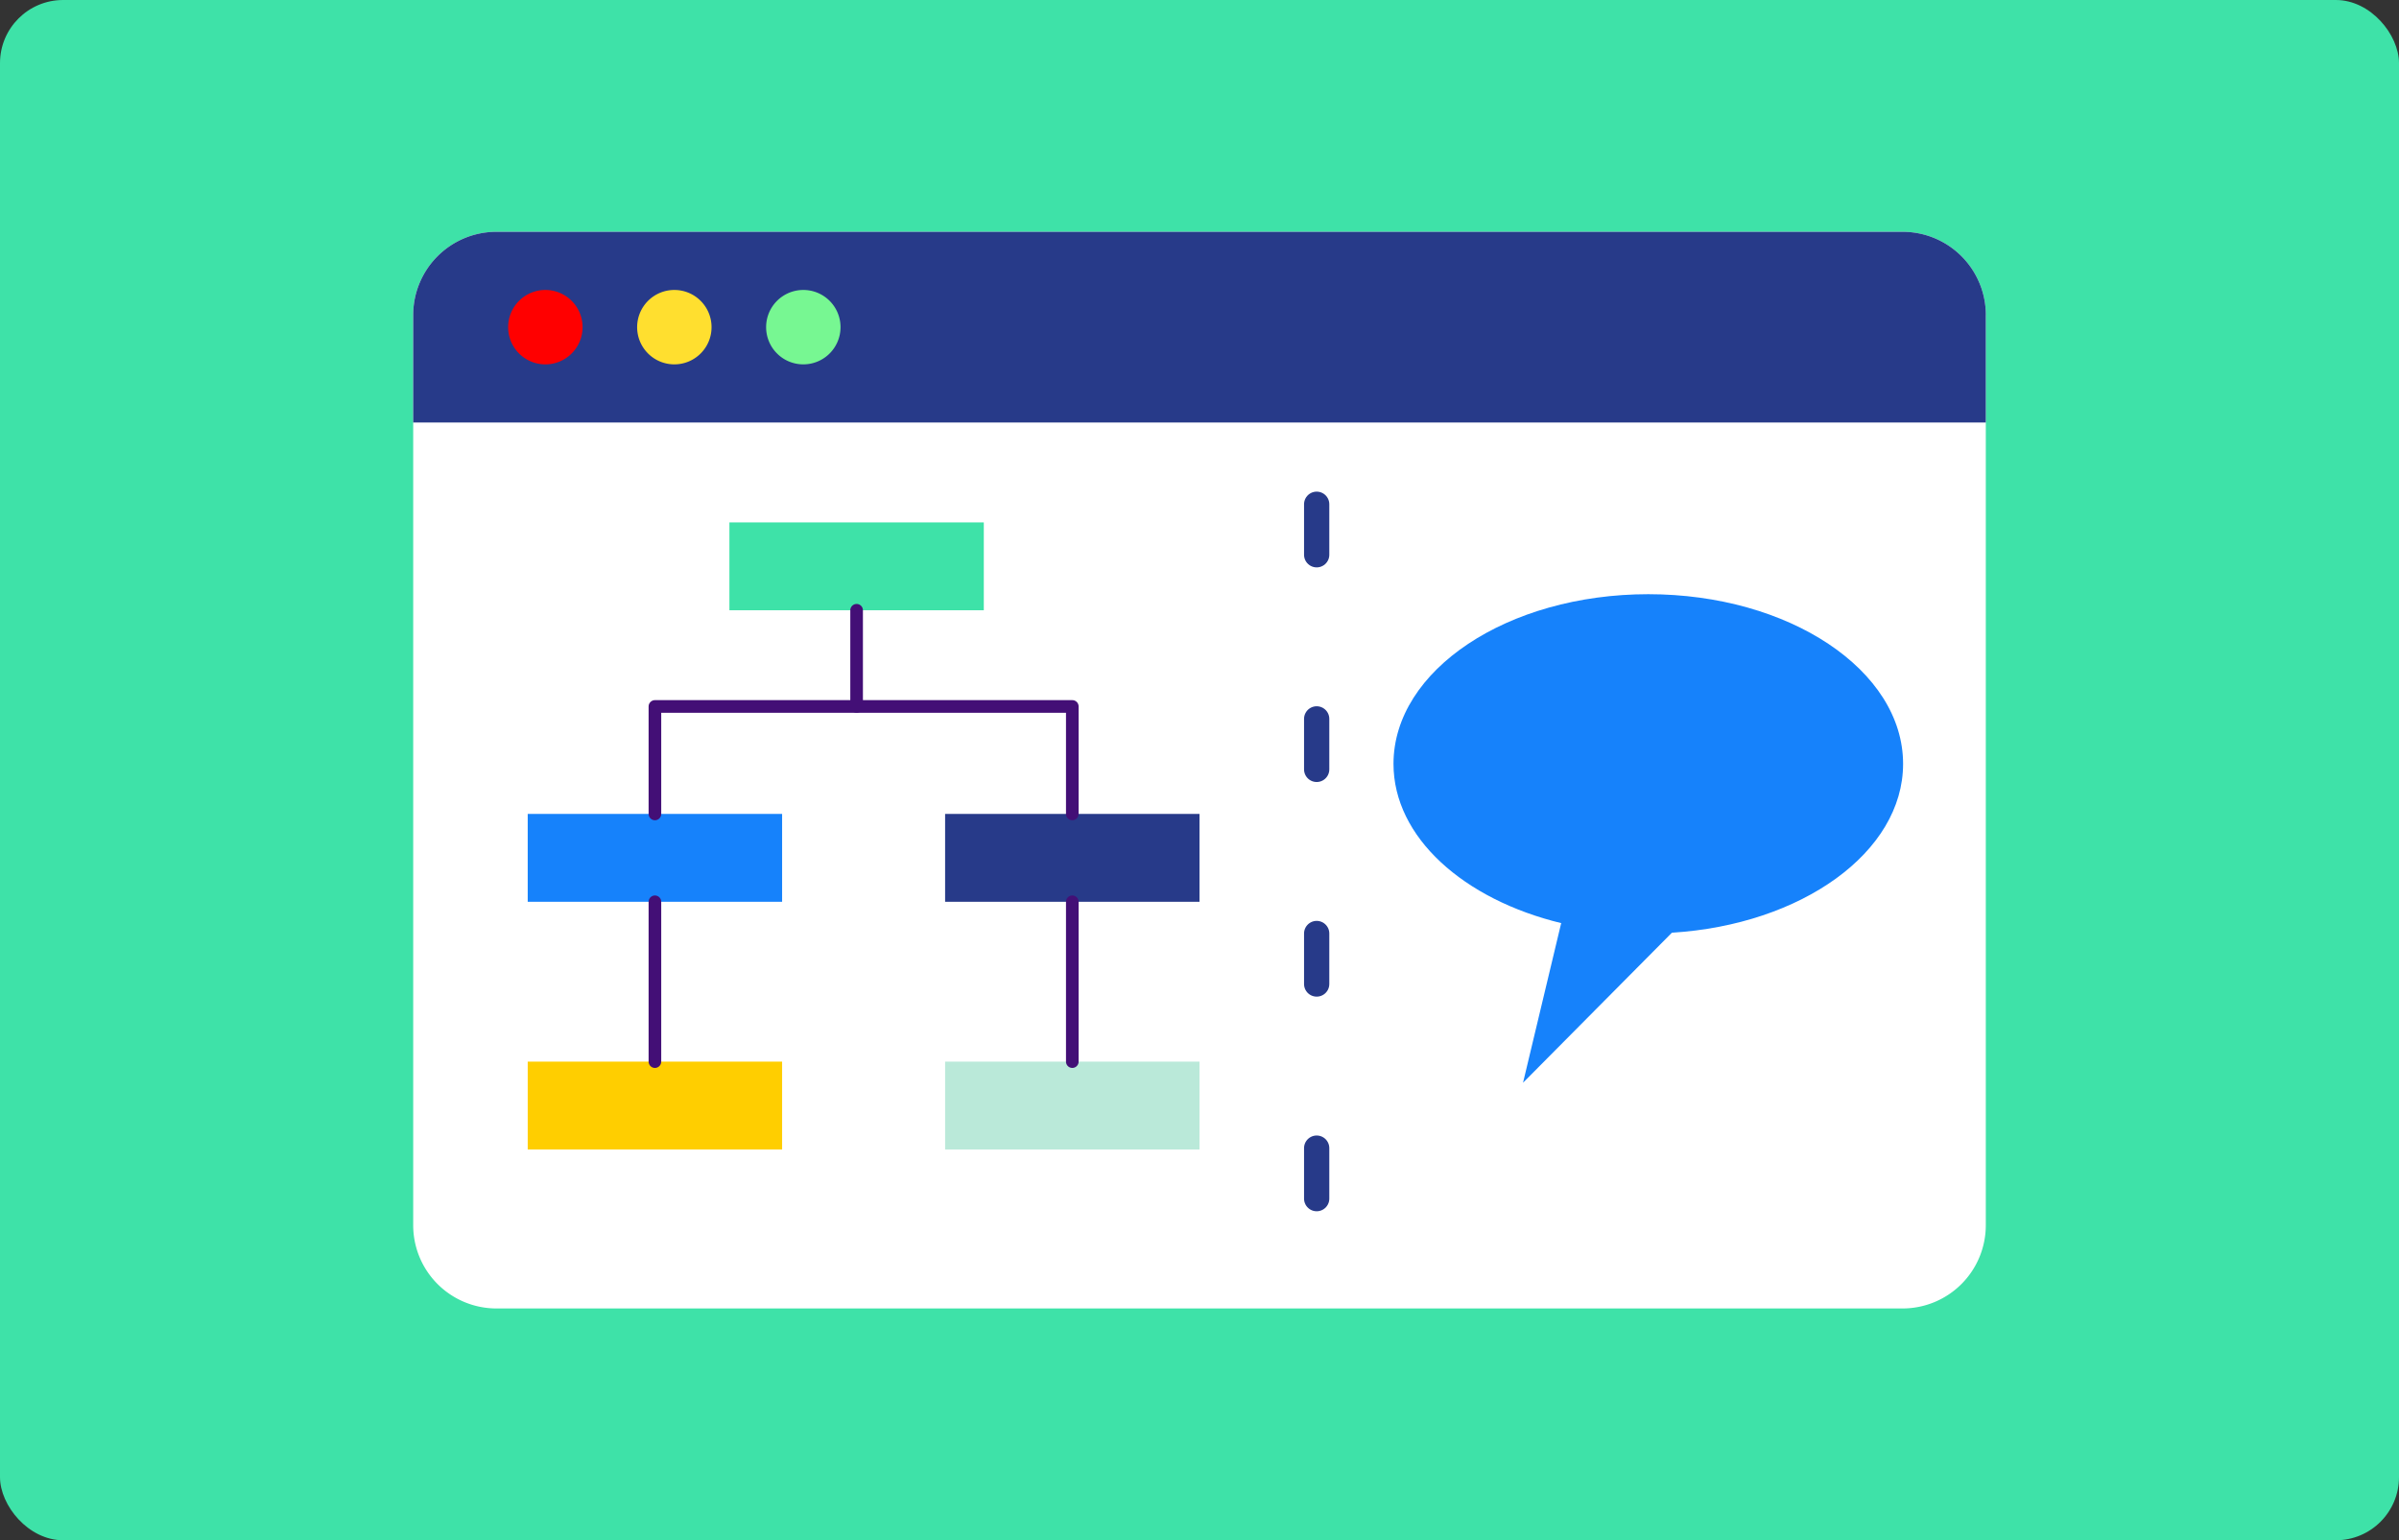 <svg xmlns="http://www.w3.org/2000/svg" xmlns:xlink="http://www.w3.org/1999/xlink" width="190" height="122" viewBox="0 0 190 122">
  <rect x="0" y="0" width="190" height="122" fill="#333333" stroke="none"/>
  <defs>
    <clipPath id="clip-path">
      <rect id="Rectángulo_383187" data-name="Rectángulo 383187" width="124.55" height="85.277" fill="none"/>
    </clipPath>
  </defs>
  <g id="_12" data-name="12" transform="translate(-180 -8343)">
    <rect id="_12-2" data-name="12" width="190" height="122" rx="5" transform="translate(180 8343)" fill="#3ee2a8"/>
    <g id="Grupo_1074867" data-name="Grupo 1074867" transform="translate(212.725 8361.361)">
      <g id="Grupo_1074866" data-name="Grupo 1074866" clip-path="url(#clip-path)">
        <path id="Trazado_824935" data-name="Trazado 824935" d="M124.55,6.589v72.1a6.594,6.594,0,0,1-6.6,6.59H6.6A6.594,6.594,0,0,1,0,78.687V6.589A6.593,6.593,0,0,1,6.6,0H117.953a6.593,6.593,0,0,1,6.6,6.589" fill="#fff"/>
        <path id="Trazado_824936" data-name="Trazado 824936" d="M124.55,6.589v8.517H0V6.589A6.593,6.593,0,0,1,6.6,0H117.953a6.593,6.593,0,0,1,6.6,6.589" fill="#273a89"/>
        <path id="Trazado_824937" data-name="Trazado 824937" d="M146.822,46.82c-11.146,0-20.182,6.017-20.182,13.438,0,5.813,5.554,10.749,13.312,12.622l-.034.007L136.9,85.516,148.69,73.633C158.96,73,167,67.26,167,60.258c0-7.421-9.036-13.438-20.182-13.438" transform="translate(-49.001 -18.116)" fill="#1682fb"/>
        <line id="Línea_246" data-name="Línea 246" y2="57.396" transform="translate(71.555 21.58)" fill="none" stroke="#273a89" stroke-linecap="round" stroke-linejoin="round" stroke-width="2" stroke-dasharray="4 13"/>
        <rect id="Rectángulo_383182" data-name="Rectángulo 383182" width="20.148" height="6.959" transform="translate(25.044 23.017)" fill="#3ee2a8"/>
        <rect id="Rectángulo_383183" data-name="Rectángulo 383183" width="20.148" height="6.959" transform="translate(9.07 46.108)" fill="#1682fb"/>
        <rect id="Rectángulo_383184" data-name="Rectángulo 383184" width="20.148" height="6.959" transform="translate(42.127 46.108)" fill="#273a89"/>
        <rect id="Rectángulo_383185" data-name="Rectángulo 383185" width="20.148" height="6.959" transform="translate(9.07 65.728)" fill="#ffce00"/>
        <rect id="Rectángulo_383186" data-name="Rectángulo 383186" width="20.148" height="6.959" transform="translate(42.127 65.728)" fill="#bae9d9"/>
        <path id="Trazado_824938" data-name="Trazado 824938" d="M31.226,69.836V61.322H64.283v8.514" transform="translate(-12.082 -23.727)" fill="none" stroke="#430f76" stroke-linecap="round" stroke-linejoin="round" stroke-width="1"/>
        <line id="Línea_247" data-name="Línea 247" y2="7.619" transform="translate(35.118 29.976)" fill="none" stroke="#430f76" stroke-linecap="round" stroke-linejoin="round" stroke-width="1"/>
        <line id="Línea_248" data-name="Línea 248" y2="12.66" transform="translate(19.144 53.067)" fill="none" stroke="#430f76" stroke-linecap="round" stroke-linejoin="round" stroke-width="1"/>
        <line id="Línea_249" data-name="Línea 249" y2="12.66" transform="translate(52.201 53.067)" fill="none" stroke="#430f76" stroke-linecap="round" stroke-linejoin="round" stroke-width="1"/>
        <path id="Trazado_824939" data-name="Trazado 824939" d="M18.161,10.461a2.947,2.947,0,1,0-2.947,2.946,2.947,2.947,0,0,0,2.947-2.946" transform="translate(-4.747 -2.907)" fill="red"/>
        <path id="Trazado_824940" data-name="Trazado 824940" d="M34.824,10.461a2.947,2.947,0,1,0-2.946,2.946,2.947,2.947,0,0,0,2.946-2.946" transform="translate(-11.194 -2.907)" fill="#ffdf2f"/>
        <path id="Trazado_824941" data-name="Trazado 824941" d="M51.486,10.461a2.947,2.947,0,1,0-2.946,2.946,2.947,2.947,0,0,0,2.946-2.946" transform="translate(-17.641 -2.907)" fill="#77f792"/>
      </g>
    </g>
  </g>
</svg>
